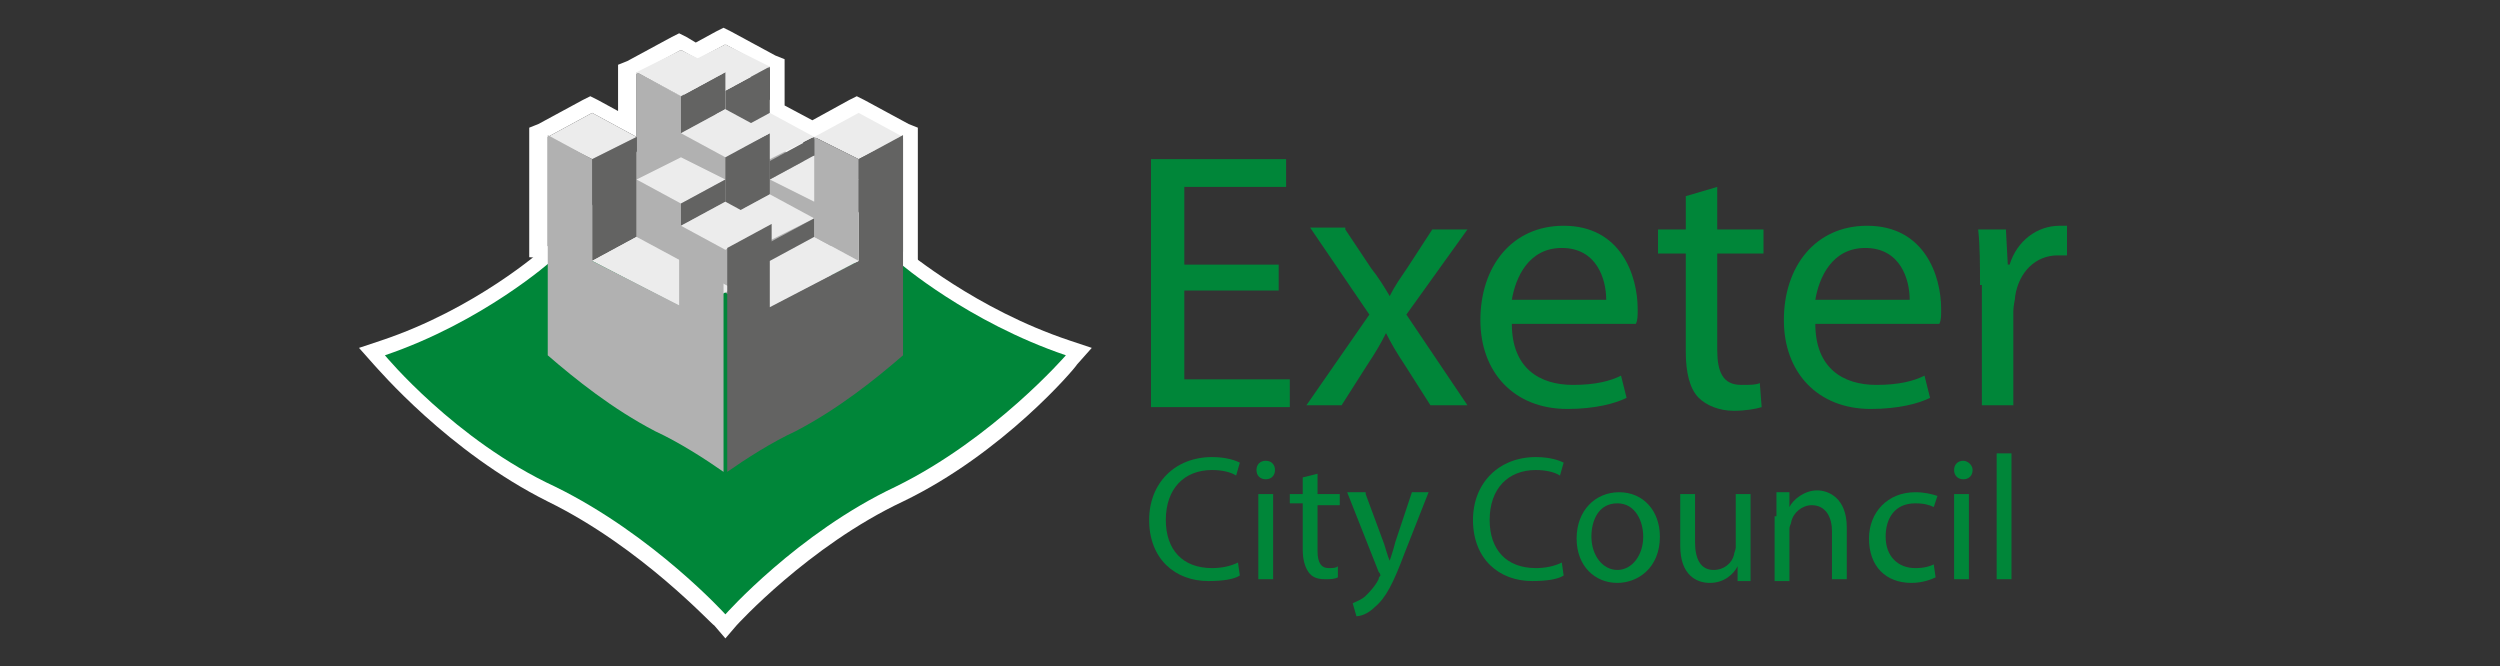 <?xml version="1.0" encoding="utf-8"?>
<!-- Generator: Adobe Illustrator 19.1.0, SVG Export Plug-In . SVG Version: 6.00 Build 0)  -->
<!DOCTYPE svg PUBLIC "-//W3C//DTD SVG 1.1//EN" "http://www.w3.org/Graphics/SVG/1.1/DTD/svg11.dtd">
<svg version="1.1" id="logo_x5F_color" xmlns="http://www.w3.org/2000/svg" xmlns:xlink="http://www.w3.org/1999/xlink" x="0px"
	 y="0px" viewBox="-376.8 280.3 135.1 36" enable-background="new -376.8 280.3 135.1 36" xml:space="preserve">
<rect x="-376.8" y="280.3" width="135.1" height="36" fill="#333333" stroke="none"/>
<g>
	<polygon fill="#008639" points="-307.7,296 -312.8,296 -312.8,300.8 -307.1,300.8 -307.1,302.3 -314.6,302.3 -314.6,288.9 
		-307.3,288.9 -307.3,290.4 -312.8,290.4 -312.8,294.6 -307.7,294.6 	"/>
	<g>
		<defs>
			<rect id="SVGID_1_" x="-360.8" y="280.3" width="99.1" height="36"/>
		</defs>
		<clipPath id="SVGID_2_">
			<use xlink:href="#SVGID_1_"  overflow="visible"/>
		</clipPath>
		<path clip-path="url(#SVGID_2_)" fill="#008639" d="M-304.1,292.7l1.4,2.1c0.4,0.5,0.7,1,1,1.5h0c0.3-0.6,0.6-1,1-1.6l1.3-2h1.9
			l-3.3,4.6l3.3,4.9h-2l-1.4-2.2c-0.4-0.6-0.7-1.1-1-1.7h0c-0.3,0.6-0.6,1.1-1,1.7l-1.4,2.2h-1.9l3.4-4.9l-3.2-4.7H-304.1z"/>
		<path clip-path="url(#SVGID_2_)" fill="#008639" d="M-295.1,297.8c0,2.4,1.5,3.3,3.3,3.3c1.2,0,2-0.2,2.6-0.5l0.3,1.2
			c-0.6,0.3-1.7,0.6-3.2,0.6c-2.9,0-4.7-2-4.7-4.8c0-2.9,1.7-5.1,4.5-5.1c3.1,0,4,2.7,4,4.5c0,0.4,0,0.6-0.1,0.8H-295.1z
			 M-290,296.5c0-1.1-0.5-2.8-2.4-2.8c-1.8,0-2.5,1.6-2.7,2.8H-290z"/>
		<path clip-path="url(#SVGID_2_)" fill="#008639" d="M-284,290.4v2.3h2.5v1.3h-2.5v5.2c0,1.2,0.3,1.9,1.3,1.9c0.5,0,0.8,0,1-0.1
			l0.1,1.3c-0.3,0.1-0.9,0.2-1.5,0.2c-0.8,0-1.5-0.3-1.9-0.7c-0.5-0.5-0.7-1.4-0.7-2.5V294h-1.5v-1.3h1.5v-1.8L-284,290.4z"/>
	</g>
	<g>
		<defs>
			<rect id="SVGID_3_" x="-357.4" y="281.7" width="92.3" height="33.1"/>
		</defs>
		<clipPath id="SVGID_4_">
			<use xlink:href="#SVGID_3_"  overflow="visible"/>
		</clipPath>
		<path clip-path="url(#SVGID_4_)" fill="#008639" d="M-278.7,297.8c0,2.4,1.5,3.3,3.3,3.3c1.2,0,2-0.2,2.6-0.5l0.3,1.2
			c-0.6,0.3-1.7,0.6-3.2,0.6c-2.9,0-4.7-2-4.7-4.8c0-2.9,1.7-5.1,4.5-5.1c3.1,0,4,2.7,4,4.5c0,0.4,0,0.6-0.1,0.8H-278.7z
			 M-273.6,296.5c0-1.1-0.5-2.8-2.4-2.8c-1.8,0-2.5,1.6-2.7,2.8H-273.6z"/>
		<path clip-path="url(#SVGID_4_)" fill="#008639" d="M-269.8,295.7c0-1.1,0-2.1-0.1-3h1.5l0.1,1.9h0.1c0.4-1.3,1.5-2.1,2.7-2.1
			c0.2,0,0.3,0,0.5,0v1.6c-0.2,0-0.4,0-0.6,0c-1.2,0-2.1,0.9-2.3,2.2c0,0.2-0.1,0.5-0.1,0.8v5.1h-1.7V295.7z"/>
	</g>
	<g>
		<defs>
			<rect id="SVGID_5_" x="-360.8" y="280.3" width="99.1" height="36"/>
		</defs>
		<clipPath id="SVGID_6_">
			<use xlink:href="#SVGID_5_"  overflow="visible"/>
		</clipPath>
		<path clip-path="url(#SVGID_6_)" fill="#008639" d="M-309.8,311.4c-0.3,0.2-0.9,0.3-1.7,0.3c-1.8,0-3.2-1.2-3.2-3.3
			c0-2,1.4-3.4,3.4-3.4c0.8,0,1.3,0.2,1.5,0.3l-0.2,0.7c-0.3-0.2-0.8-0.3-1.3-0.3c-1.5,0-2.5,1-2.5,2.7c0,1.6,0.9,2.6,2.5,2.6
			c0.5,0,1-0.1,1.4-0.3L-309.8,311.4z"/>
		<path clip-path="url(#SVGID_6_)" fill="#008639" d="M-307.9,305.7c0,0.3-0.2,0.5-0.5,0.5c-0.3,0-0.5-0.2-0.5-0.5
			c0-0.3,0.2-0.5,0.5-0.5C-308.1,305.2-307.9,305.4-307.9,305.7 M-308.8,307h0.8v4.6h-0.8V307z"/>
		<path clip-path="url(#SVGID_6_)" fill="#008639" d="M-305.6,305.9v1.1h1.2v0.6h-1.2v2.5c0,0.6,0.2,0.9,0.6,0.9
			c0.2,0,0.4,0,0.5-0.1l0,0.6c-0.2,0.1-0.4,0.1-0.7,0.1c-0.4,0-0.7-0.1-0.9-0.4c-0.2-0.3-0.3-0.7-0.3-1.2v-2.5h-0.7V307h0.7v-0.9
			L-305.6,305.9z"/>
		<path clip-path="url(#SVGID_6_)" fill="#008639" d="M-303,307l1,2.7c0.1,0.3,0.2,0.7,0.3,0.9h0c0.1-0.3,0.2-0.6,0.3-1l0.9-2.7h0.9
			l-1.3,3.3c-0.6,1.6-1,2.4-1.6,2.9c-0.4,0.4-0.8,0.5-1,0.5l-0.2-0.7c0.2-0.1,0.5-0.2,0.7-0.4c0.2-0.2,0.5-0.5,0.7-0.9
			c0-0.1,0.1-0.2,0.1-0.2c0,0,0-0.1-0.1-0.2l-1.7-4.3H-303z"/>
		<path clip-path="url(#SVGID_6_)" fill="#008639" d="M-292.3,311.4c-0.3,0.2-0.9,0.3-1.7,0.3c-1.8,0-3.2-1.2-3.2-3.3
			c0-2,1.4-3.4,3.4-3.4c0.8,0,1.3,0.2,1.5,0.3l-0.2,0.7c-0.3-0.2-0.8-0.3-1.3-0.3c-1.5,0-2.5,1-2.5,2.7c0,1.6,0.9,2.6,2.5,2.6
			c0.5,0,1-0.1,1.4-0.3L-292.3,311.4z"/>
		<path clip-path="url(#SVGID_6_)" fill="#008639" d="M-287.1,309.3c0,1.7-1.2,2.5-2.3,2.5c-1.2,0-2.2-0.9-2.2-2.4
			c0-1.5,1-2.5,2.3-2.5C-288,306.9-287.1,307.9-287.1,309.3 M-290.8,309.3c0,1,0.6,1.8,1.4,1.8c0.8,0,1.4-0.8,1.4-1.8
			c0-0.8-0.4-1.8-1.4-1.8C-290.4,307.5-290.8,308.4-290.8,309.3"/>
		<path clip-path="url(#SVGID_6_)" fill="#008639" d="M-282.2,310.4c0,0.5,0,0.9,0,1.3h-0.7l0-0.8h0c-0.2,0.4-0.7,0.9-1.5,0.9
			c-0.7,0-1.6-0.4-1.6-2V307h0.8v2.6c0,0.9,0.3,1.5,1,1.5c0.6,0,1-0.4,1.1-0.8c0-0.1,0.1-0.3,0.1-0.4V307h0.8V310.4z"/>
		<path clip-path="url(#SVGID_6_)" fill="#008639" d="M-280.8,308.2c0-0.5,0-0.9,0-1.3h0.7l0,0.8h0c0.2-0.4,0.8-0.9,1.5-0.9
			c0.6,0,1.6,0.4,1.6,2v2.8h-0.8V309c0-0.7-0.3-1.4-1.1-1.4c-0.5,0-1,0.4-1.1,0.9c0,0.1-0.1,0.2-0.1,0.4v2.8h-0.8V308.2z"/>
		<path clip-path="url(#SVGID_6_)" fill="#008639" d="M-272.2,311.5c-0.2,0.1-0.7,0.3-1.3,0.3c-1.4,0-2.3-0.9-2.3-2.4
			c0-1.4,1-2.5,2.5-2.5c0.5,0,0.9,0.1,1.2,0.2l-0.2,0.6c-0.2-0.1-0.5-0.2-1-0.2c-1.1,0-1.6,0.8-1.6,1.8c0,1.1,0.7,1.7,1.6,1.7
			c0.5,0,0.8-0.1,1-0.2L-272.2,311.5z"/>
		<path clip-path="url(#SVGID_6_)" fill="#008639" d="M-270.2,305.7c0,0.3-0.2,0.5-0.5,0.5c-0.3,0-0.5-0.2-0.5-0.5
			c0-0.3,0.2-0.5,0.5-0.5C-270.5,305.2-270.2,305.4-270.2,305.7 M-271.2,307h0.8v4.6h-0.8V307z"/>
		<rect x="-268.9" y="304.8" clip-path="url(#SVGID_6_)" fill="#008639" width="0.8" height="6.8"/>
		<path clip-path="url(#SVGID_6_)" fill="#FFFFFF" d="M-347.2,294.3v-6.6l2.4-1.3l2.4,1.3l0-3.4l2.4-1.3l0.9,0.5l1.5-0.8
			 M-337.6,282.7l2.4,1.3l0,2.5l2.4,1.3l2.4-1.3l2.4,1.3l0,7 M-327.2,295.6v-0.9v-7v-0.5l-0.5-0.2l-2.4-1.3l-0.4-0.2l-0.4,0.2
			l-2,1.1l-1.5-0.8l0-2v-0.5l-0.5-0.2l-2.4-1.3l-0.4-0.2l-0.4,0.2l-1.1,0.6l-0.5-0.3l-0.4-0.2l-0.4,0.2l-2.4,1.3l-0.5,0.2v0.5l0,2
			l-1.1-0.6l-0.4-0.2l-0.4,0.2l-2.4,1.3l-0.5,0.2v0.5v6.5"/>
		<path clip-path="url(#SVGID_6_)" fill="#FFFFFF" d="M-347.3,293.6L-347.3,293.6l-0.2,0.2c0,0-3.6,3.2-8.7,4.9l-1.2,0.4l0.8,0.9
			c0.2,0.2,4,4.7,9.4,7.4c5.1,2.5,8.9,6.7,9,6.7l0.6,0.7l0.6-0.7c0,0,3.9-4.3,9-6.7c5.4-2.6,9.3-7.2,9.4-7.4l0.8-0.9l-1.2-0.4
			c-5.1-1.7-8.7-4.8-8.8-4.8"/>
		<path clip-path="url(#SVGID_6_)" fill="#008639" d="M-347,294.4c0,0-3.7,3.3-9,5.1c0,0,3.8,4.6,9.2,7.1c5.3,2.6,9.2,6.9,9.2,6.9
			s3.9-4.4,9.2-6.9c5.3-2.6,9.2-7.1,9.2-7.1c-5.3-1.8-9-5-9-5"/>
		<polygon clip-path="url(#SVGID_6_)" fill="#B1B1B1" points="-331.9,299.1 -342.4,293.6 -342.4,284.2 -331.9,289.8 		"/>
		<polygon clip-path="url(#SVGID_6_)" fill="#636362" points="-337.6,288.8 -335.2,287.5 -335.2,283.9 -337.6,285.2 		"/>
		<polygon clip-path="url(#SVGID_6_)" fill="#ECECEC" points="-335.2,283.9 -337.6,282.7 -340,283.9 -337.6,285.2 		"/>
		<polygon clip-path="url(#SVGID_6_)" fill="#ECECEC" points="-332.8,287.7 -335.2,286.4 -337.6,287.7 -335.2,288.9 		"/>
		<polygon clip-path="url(#SVGID_6_)" fill="#ECECEC" points="-330.4,290 -332.8,288.7 -335.2,290 -332.8,291.2 		"/>
		<polygon clip-path="url(#SVGID_6_)" fill="#636362" points="-340,287.5 -337.6,286.2 -337.6,284.2 -340,285.5 		"/>
		<polygon clip-path="url(#SVGID_6_)" fill="#ECECEC" points="-337.6,284.2 -340,283 -342.4,284.2 -340,285.5 		"/>
		<polygon clip-path="url(#SVGID_6_)" fill="#636362" points="-337.6,292.1 -335.2,290.8 -335.2,287.5 -337.6,288.7 		"/>
		<polygon clip-path="url(#SVGID_6_)" fill="#ECECEC" points="-335.2,287.5 -337.6,286.2 -340,287.5 -337.6,288.8 		"/>
		<polygon clip-path="url(#SVGID_6_)" fill="#636362" points="-344.8,294.4 -342.4,293.1 -342.4,287.7 -344.8,288.9 		"/>
		<polygon clip-path="url(#SVGID_6_)" fill="#ECECEC" points="-342.4,287.7 -344.8,286.4 -347.2,287.7 -344.8,288.9 		"/>
		<polygon clip-path="url(#SVGID_6_)" fill="#ECECEC" points="-337.6,290 -340,288.8 -342.4,290 -340,291.3 		"/>
		<polygon clip-path="url(#SVGID_6_)" fill="#ECECEC" points="-337.2,295.9 -342.4,293.1 -344.8,294.4 -339.6,297.1 		"/>
		<polygon clip-path="url(#SVGID_6_)" fill="#ECECEC" points="-328,287.7 -330.4,286.4 -332.8,287.7 -330.4,288.9 		"/>
		<path clip-path="url(#SVGID_6_)" fill="#B1B1B1" d="M-344.8,294.4l0-5.5l-2.4-1.3l0,11.9l0,0c1.5,1.3,3.5,2.9,5.8,4.1
			c1.3,0.6,2.7,1.5,3.7,2.2v-12.1l-2.4-1.3v4.4L-344.8,294.4z"/>
		<polygon clip-path="url(#SVGID_6_)" fill="#636362" points="-340,292.5 -337.6,291.2 -337.6,290 -340,291.3 		"/>
		<polygon clip-path="url(#SVGID_6_)" fill="#ECECEC" points="-335.2,292.5 -337.6,291.2 -340,292.5 -337.6,293.8 		"/>
		<polygon clip-path="url(#SVGID_6_)" fill="#ECECEC" points="-332.8,292.1 -335.2,290.8 -337.6,292.1 -335.2,293.3 		"/>
		<path clip-path="url(#SVGID_6_)" fill="#636362" d="M-330.4,294.4l0-5.5l2.4-1.3l0,11.9v0c-1.5,1.3-3.5,2.9-5.8,4.1
			c-1.3,0.6-2.7,1.5-3.7,2.2v-12.1l2.4-1.3v4.4L-330.4,294.4z"/>
		<polygon clip-path="url(#SVGID_6_)" fill="#636362" points="-335.4,294.6 -332.8,293.2 -332.8,292.1 -335.4,293.5 		"/>
		<polygon clip-path="url(#SVGID_6_)" fill="#ECECEC" points="-330.4,294.4 -332.8,293.1 -335.2,294.4 -335.2,296.9 		"/>
		<polygon clip-path="url(#SVGID_6_)" fill="#B1B1B1" points="-330.4,294.4 -332.8,293.1 -332.8,287.7 -330.4,288.9 		"/>
		<polygon clip-path="url(#SVGID_6_)" fill="#636362" points="-335.2,290 -332.8,288.7 -332.8,287.7 -335.2,289 		"/>
	</g>
</g>
</svg>

